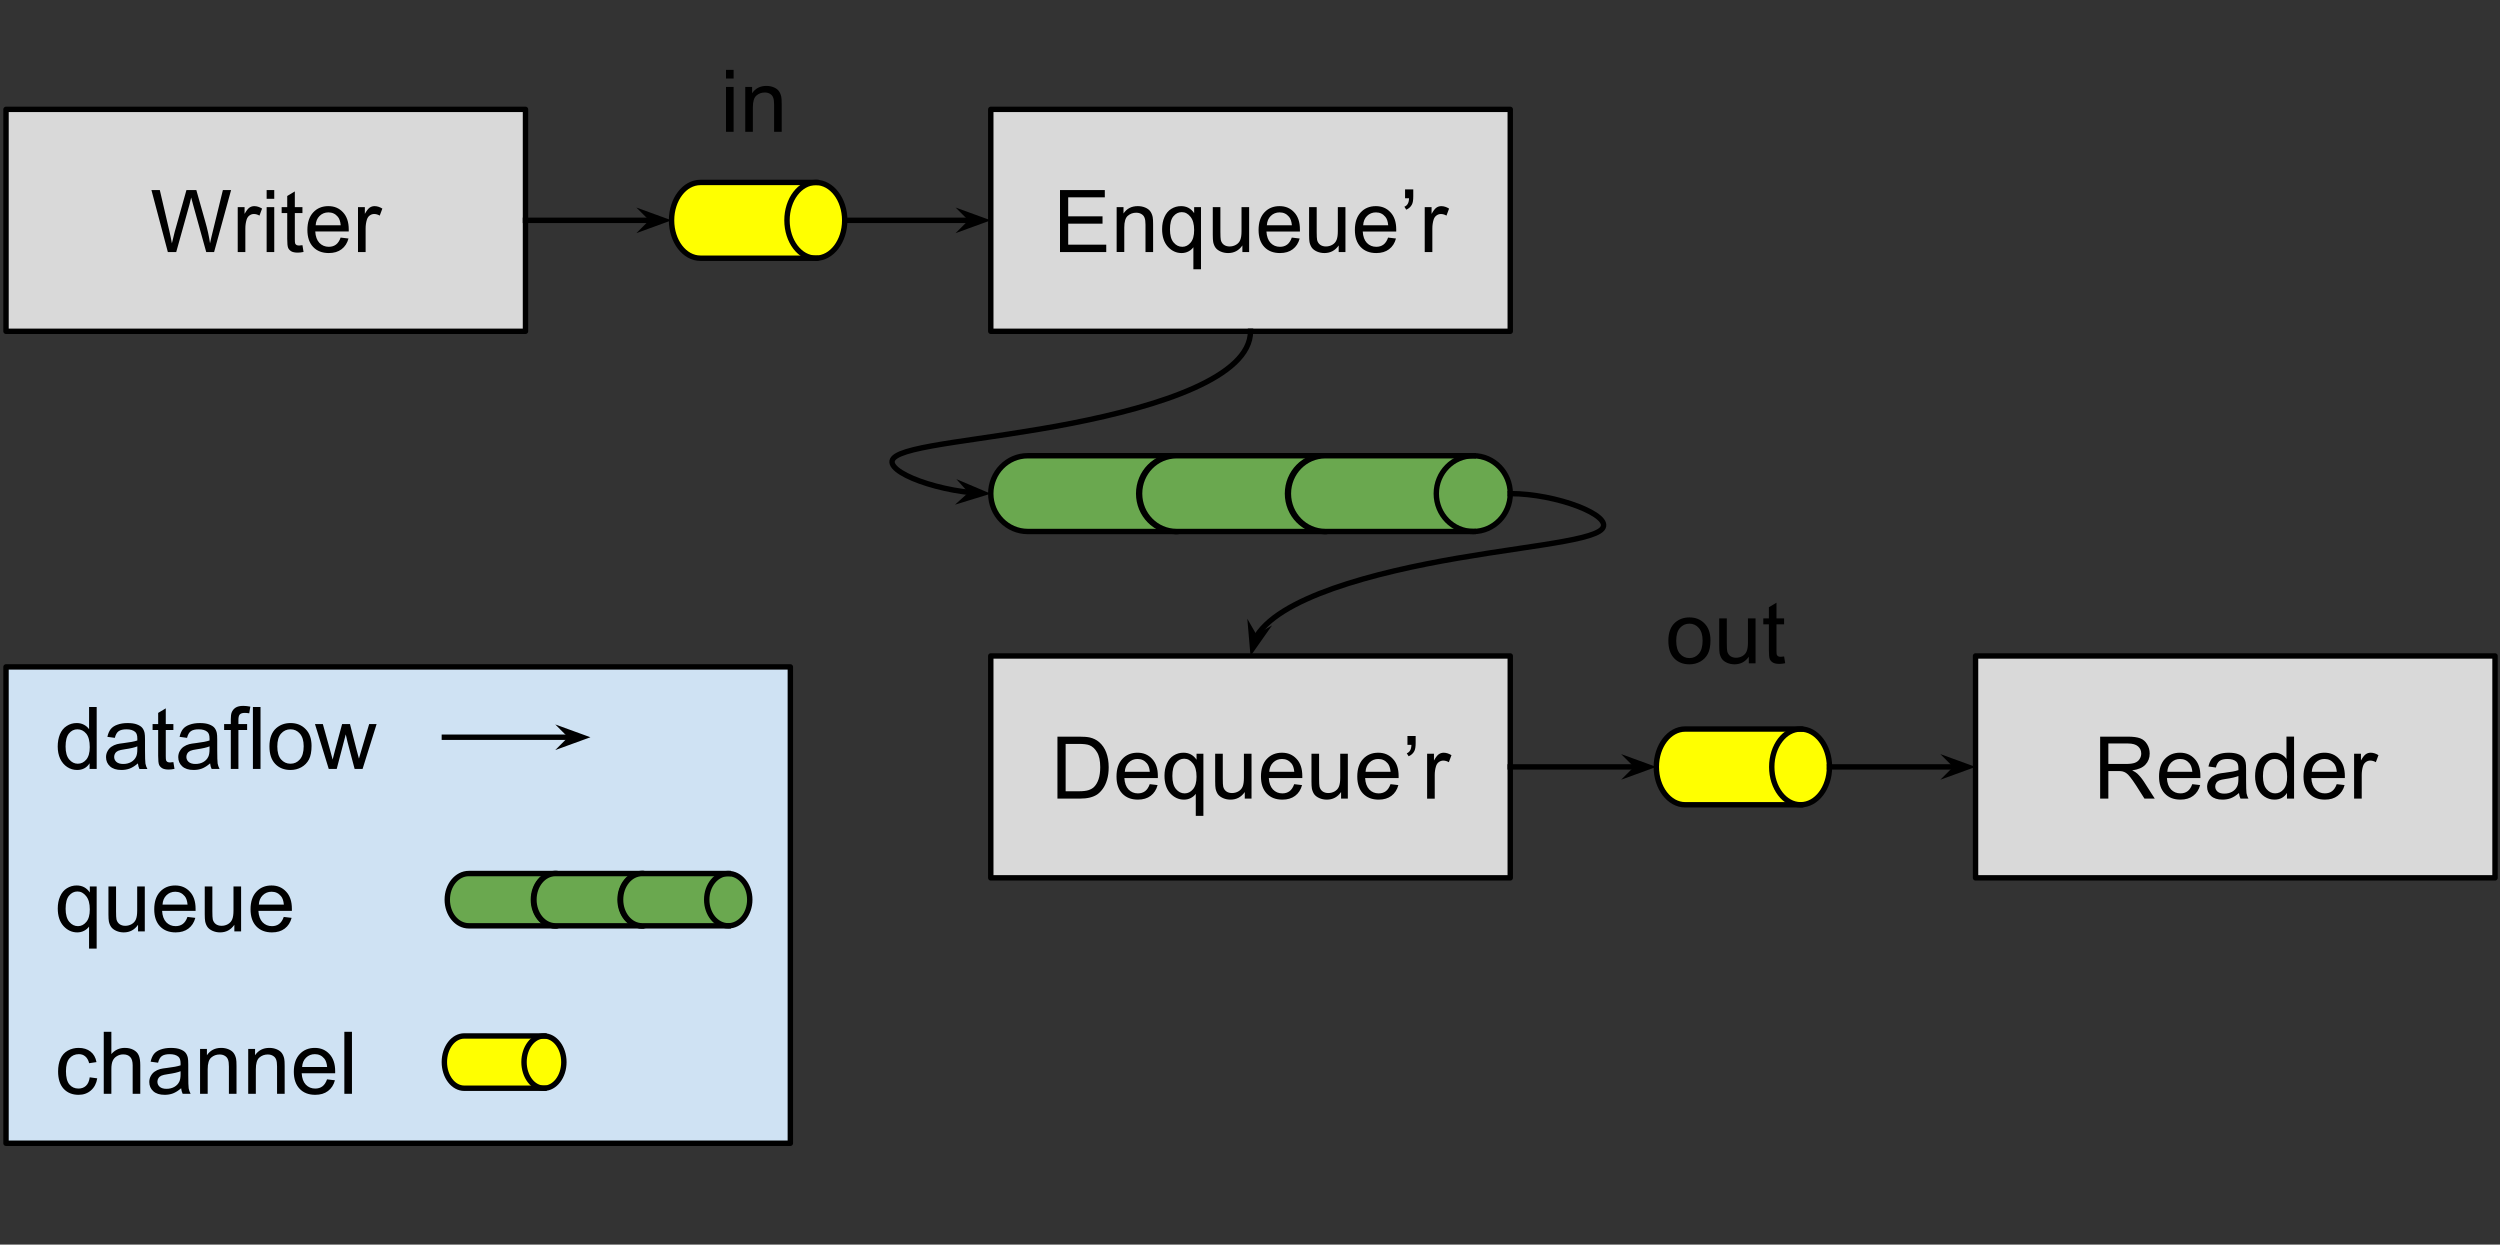 <svg version="1.1" viewBox="0.0 0.0 462.0 230.0" fill="none" stroke="none" stroke-linecap="square" stroke-miterlimit="10" xmlns:xlink="http://www.w3.org/1999/xlink" xmlns="http://www.w3.org/2000/svg"><rect x="0.0" y="0.0" width="462.0" height="230.0" fill="#333333" stroke="none"/><clipPath id="p.0"><path d="m0 0l800.0 0l0 600.0l-800.0 0l0 -600.0z" clip-rule="nonzero"/></clipPath><g clip-path="url(#p.0)"><path fill="#000000" fill-opacity="0.0" d="m0 0l800.0 0l0 600.0l-800.0 0z" fill-rule="evenodd"/><path fill="#d9d9d9" d="m1.111 20.213l96.0 0l0 41.008l-96.0 0z" fill-rule="evenodd"/><path stroke="#000000" stroke-width="1.0" stroke-linejoin="round" stroke-linecap="butt" d="m1.111 20.213l96.0 0l0 41.008l-96.0 0z" fill-rule="evenodd"/><path fill="#000000" d="m31.017 46.577l-3.031 -11.453l1.547 0l1.75 7.5q0.281 1.188 0.484 2.344q0.438 -1.828 0.516 -2.109l2.172 -7.734l1.828 0l1.641 5.797q0.625 2.156 0.891 4.047q0.219 -1.078 0.578 -2.484l1.797 -7.359l1.516 0l-3.141 11.453l-1.453 0l-2.422 -8.734q-0.297 -1.094 -0.359 -1.344q-0.172 0.797 -0.328 1.344l-2.438 8.734l-1.547 0zm12.914 0l0 -8.297l1.266 0l0 1.25q0.484 -0.875 0.891 -1.156q0.406 -0.281 0.906 -0.281q0.703 0 1.438 0.453l-0.484 1.297q-0.516 -0.297 -1.031 -0.297q-0.453 0 -0.828 0.281q-0.359 0.266 -0.516 0.766q-0.234 0.75 -0.234 1.641l0 4.344l-1.406 0zm5.344 -9.844l0 -1.609l1.406 0l0 1.609l-1.406 0zm0 9.844l0 -8.297l1.406 0l0 8.297l-1.406 0zm6.617 -1.266l0.203 1.25q-0.594 0.125 -1.062 0.125q-0.766 0 -1.188 -0.234q-0.422 -0.25 -0.594 -0.641q-0.172 -0.406 -0.172 -1.672l0 -4.766l-1.031 0l0 -1.094l1.031 0l0 -2.062l1.406 -0.844l0 2.906l1.406 0l0 1.094l-1.406 0l0 4.844q0 0.609 0.062 0.781q0.078 0.172 0.25 0.281q0.172 0.094 0.484 0.094q0.234 0 0.609 -0.062zm7.055 -1.406l1.453 0.172q-0.344 1.281 -1.281 1.984q-0.922 0.703 -2.359 0.703q-1.828 0 -2.891 -1.125q-1.062 -1.125 -1.062 -3.141q0 -2.094 1.078 -3.25q1.078 -1.156 2.797 -1.156q1.656 0 2.703 1.141q1.063 1.125 1.063 3.172q0 0.125 0 0.375l-6.188 0q0.078 1.375 0.766 2.109q0.703 0.719 1.734 0.719q0.781 0 1.328 -0.406q0.547 -0.406 0.859 -1.297zm-4.609 -2.281l4.625 0q-0.094 -1.047 -0.531 -1.562q-0.672 -0.812 -1.734 -0.812q-0.969 0 -1.641 0.656q-0.656 0.641 -0.719 1.719zm7.82 4.953l0 -8.297l1.266 0l0 1.25q0.484 -0.875 0.891 -1.156q0.406 -0.281 0.906 -0.281q0.703 0 1.438 0.453l-0.484 1.297q-0.516 -0.297 -1.031 -0.297q-0.453 0 -0.828 0.281q-0.359 0.266 -0.516 0.766q-0.234 0.75 -0.234 1.641l0 4.344l-1.406 0z" fill-rule="nonzero"/><path fill="#ffff00" d="m129.437 33.717l21.333 0c2.946 0 5.333 3.134 5.333 7.0c0 3.866 -2.388 7.0 -5.333 7.0l-21.333 0l0 0c-2.946 0 -5.333 -3.134 -5.333 -7.0c0 -3.866 2.388 -7.0 5.333 -7.0z" fill-rule="evenodd"/><path fill="#000000" fill-opacity="0.0" d="m150.77 47.717c-2.946 0 -5.333 -3.134 -5.333 -7.0c0 -3.866 2.388 -7.0 5.333 -7.0" fill-rule="evenodd"/><path fill="#000000" fill-opacity="0.0" d="m129.437 33.717l21.333 0c2.946 0 5.333 3.134 5.333 7.0c0 3.866 -2.388 7.0 -5.333 7.0l-21.333 0l0 0c-2.946 0 -5.333 -3.134 -5.333 -7.0c0 -3.866 2.388 -7.0 5.333 -7.0z" fill-rule="evenodd"/><path stroke="#000000" stroke-width="1.0" stroke-linejoin="round" stroke-linecap="butt" d="m150.77 47.717c-2.946 0 -5.333 -3.134 -5.333 -7.0c0 -3.866 2.388 -7.0 5.333 -7.0" fill-rule="evenodd"/><path stroke="#000000" stroke-width="1.0" stroke-linejoin="round" stroke-linecap="butt" d="m129.437 33.717l21.333 0c2.946 0 5.333 3.134 5.333 7.0c0 3.866 -2.388 7.0 -5.333 7.0l-21.333 0l0 0c-2.946 0 -5.333 -3.134 -5.333 -7.0c0 -3.866 2.388 -7.0 5.333 -7.0z" fill-rule="evenodd"/><path fill="#6aa84f" d="m189.929 84.22l27.333 0c3.774 0 6.833 3.134 6.833 7.0c0 3.866 -3.059 7.0 -6.833 7.0l-27.333 0l0 0c-3.774 0 -6.833 -3.134 -6.833 -7.0c0 -3.866 3.059 -7.0 6.833 -7.0z" fill-rule="evenodd"/><path fill="#000000" fill-opacity="0.0" d="m217.262 98.22c-3.774 0 -6.833 -3.134 -6.833 -7.0c0 -3.866 3.059 -7.0 6.833 -7.0" fill-rule="evenodd"/><path fill="#000000" fill-opacity="0.0" d="m189.929 84.22l27.333 0c3.774 0 6.833 3.134 6.833 7.0c0 3.866 -3.059 7.0 -6.833 7.0l-27.333 0l0 0c-3.774 0 -6.833 -3.134 -6.833 -7.0c0 -3.866 3.059 -7.0 6.833 -7.0z" fill-rule="evenodd"/><path stroke="#000000" stroke-width="1.0" stroke-linejoin="round" stroke-linecap="butt" d="m217.262 98.22c-3.774 0 -6.833 -3.134 -6.833 -7.0c0 -3.866 3.059 -7.0 6.833 -7.0" fill-rule="evenodd"/><path stroke="#000000" stroke-width="1.0" stroke-linejoin="round" stroke-linecap="butt" d="m189.929 84.22l27.333 0c3.774 0 6.833 3.134 6.833 7.0c0 3.866 -3.059 7.0 -6.833 7.0l-27.333 0l0 0c-3.774 0 -6.833 -3.134 -6.833 -7.0c0 -3.866 3.059 -7.0 6.833 -7.0z" fill-rule="evenodd"/><path fill="#6aa84f" d="m217.429 84.22l27.333 0c3.774 0 6.833 3.134 6.833 7.0c0 3.866 -3.059 7.0 -6.833 7.0l-27.333 0l0 0c-3.774 0 -6.833 -3.134 -6.833 -7.0c0 -3.866 3.059 -7.0 6.833 -7.0z" fill-rule="evenodd"/><path fill="#000000" fill-opacity="0.0" d="m244.762 98.22c-3.774 0 -6.833 -3.134 -6.833 -7.0c0 -3.866 3.059 -7.0 6.833 -7.0" fill-rule="evenodd"/><path fill="#000000" fill-opacity="0.0" d="m217.429 84.22l27.333 0c3.774 0 6.833 3.134 6.833 7.0c0 3.866 -3.059 7.0 -6.833 7.0l-27.333 0l0 0c-3.774 0 -6.833 -3.134 -6.833 -7.0c0 -3.866 3.059 -7.0 6.833 -7.0z" fill-rule="evenodd"/><path stroke="#000000" stroke-width="1.0" stroke-linejoin="round" stroke-linecap="butt" d="m244.762 98.22c-3.774 0 -6.833 -3.134 -6.833 -7.0c0 -3.866 3.059 -7.0 6.833 -7.0" fill-rule="evenodd"/><path stroke="#000000" stroke-width="1.0" stroke-linejoin="round" stroke-linecap="butt" d="m217.429 84.22l27.333 0c3.774 0 6.833 3.134 6.833 7.0c0 3.866 -3.059 7.0 -6.833 7.0l-27.333 0l0 0c-3.774 0 -6.833 -3.134 -6.833 -7.0c0 -3.866 3.059 -7.0 6.833 -7.0z" fill-rule="evenodd"/><path fill="#6aa84f" d="m244.929 84.22l27.333 0c3.774 0 6.833 3.134 6.833 7.0c0 3.866 -3.059 7.0 -6.833 7.0l-27.333 0l0 0c-3.774 0 -6.833 -3.134 -6.833 -7.0c0 -3.866 3.059 -7.0 6.833 -7.0z" fill-rule="evenodd"/><path fill="#000000" fill-opacity="0.0" d="m272.262 98.22c-3.774 0 -6.833 -3.134 -6.833 -7.0c0 -3.866 3.059 -7.0 6.833 -7.0" fill-rule="evenodd"/><path fill="#000000" fill-opacity="0.0" d="m244.929 84.22l27.333 0c3.774 0 6.833 3.134 6.833 7.0c0 3.866 -3.059 7.0 -6.833 7.0l-27.333 0l0 0c-3.774 0 -6.833 -3.134 -6.833 -7.0c0 -3.866 3.059 -7.0 6.833 -7.0z" fill-rule="evenodd"/><path stroke="#000000" stroke-width="1.0" stroke-linejoin="round" stroke-linecap="butt" d="m272.262 98.22c-3.774 0 -6.833 -3.134 -6.833 -7.0c0 -3.866 3.059 -7.0 6.833 -7.0" fill-rule="evenodd"/><path stroke="#000000" stroke-width="1.0" stroke-linejoin="round" stroke-linecap="butt" d="m244.929 84.22l27.333 0c3.774 0 6.833 3.134 6.833 7.0c0 3.866 -3.059 7.0 -6.833 7.0l-27.333 0l0 0c-3.774 0 -6.833 -3.134 -6.833 -7.0c0 -3.866 3.059 -7.0 6.833 -7.0z" fill-rule="evenodd"/><path fill="#d9d9d9" d="m183.095 20.213l96.0 0l0 41.008l-96.0 0z" fill-rule="evenodd"/><path stroke="#000000" stroke-width="1.0" stroke-linejoin="round" stroke-linecap="butt" d="m183.095 20.213l96.0 0l0 41.008l-96.0 0z" fill-rule="evenodd"/><path fill="#000000" d="m195.888 46.577l0 -11.453l8.281 0l0 1.344l-6.766 0l0 3.516l6.344 0l0 1.344l-6.344 0l0 3.891l7.031 0l0 1.359l-8.547 0zm10.469 0l0 -8.297l1.266 0l0 1.172q0.906 -1.359 2.641 -1.359q0.75 0 1.375 0.266q0.625 0.266 0.938 0.703q0.312 0.438 0.438 1.047q0.078 0.391 0.078 1.359l0 5.109l-1.406 0l0 -5.047q0 -0.859 -0.172 -1.281q-0.156 -0.438 -0.578 -0.688q-0.406 -0.25 -0.969 -0.25q-0.906 0 -1.562 0.578q-0.641 0.562 -0.641 2.156l0 4.531l-1.406 0zm14.18 3.188l0 -4.078q-0.328 0.469 -0.922 0.781q-0.578 0.297 -1.25 0.297q-1.469 0 -2.547 -1.172q-1.062 -1.188 -1.062 -3.25q0 -1.25 0.438 -2.234q0.438 -1.0 1.25 -1.5q0.828 -0.516 1.812 -0.516q1.547 0 2.422 1.297l0 -1.109l1.266 0l0 11.484l-1.406 0zm-4.328 -7.359q0 1.594 0.672 2.406q0.672 0.797 1.609 0.797q0.891 0 1.531 -0.766q0.656 -0.766 0.656 -2.312q0 -1.656 -0.688 -2.484q-0.672 -0.844 -1.594 -0.844q-0.922 0 -1.562 0.781q-0.625 0.766 -0.625 2.422zm13.383 4.172l0 -1.219q-0.969 1.406 -2.641 1.406q-0.734 0 -1.375 -0.281q-0.625 -0.281 -0.938 -0.703q-0.312 -0.438 -0.438 -1.047q-0.078 -0.422 -0.078 -1.312l0 -5.141l1.406 0l0 4.594q0 1.109 0.078 1.484q0.141 0.562 0.562 0.875q0.438 0.312 1.062 0.312q0.641 0 1.188 -0.312q0.562 -0.328 0.781 -0.891q0.234 -0.562 0.234 -1.625l0 -4.438l1.406 0l0 8.297l-1.25 0zm9.133 -2.672l1.453 0.172q-0.344 1.281 -1.281 1.984q-0.922 0.703 -2.359 0.703q-1.828 0 -2.891 -1.125q-1.062 -1.125 -1.062 -3.141q0 -2.094 1.078 -3.25q1.078 -1.156 2.797 -1.156q1.656 0 2.703 1.141q1.062 1.125 1.062 3.172q0 0.125 0 0.375l-6.188 0q0.078 1.375 0.766 2.109q0.703 0.719 1.734 0.719q0.781 0 1.328 -0.406q0.547 -0.406 0.859 -1.297zm-4.609 -2.281l4.625 0q-0.094 -1.047 -0.531 -1.562q-0.672 -0.812 -1.734 -0.812q-0.969 0 -1.641 0.656q-0.656 0.641 -0.719 1.719zm13.273 4.953l0 -1.219q-0.969 1.406 -2.641 1.406q-0.734 0 -1.375 -0.281q-0.625 -0.281 -0.938 -0.703q-0.312 -0.438 -0.438 -1.047q-0.078 -0.422 -0.078 -1.312l0 -5.141l1.406 0l0 4.594q0 1.109 0.078 1.484q0.141 0.562 0.562 0.875q0.438 0.312 1.062 0.312q0.641 0 1.188 -0.312q0.562 -0.328 0.781 -0.891q0.234 -0.562 0.234 -1.625l0 -4.438l1.406 0l0 8.297l-1.25 0zm9.133 -2.672l1.453 0.172q-0.344 1.281 -1.281 1.984q-0.922 0.703 -2.359 0.703q-1.828 0 -2.891 -1.125q-1.062 -1.125 -1.062 -3.141q0 -2.094 1.078 -3.25q1.078 -1.156 2.797 -1.156q1.656 0 2.703 1.141q1.062 1.125 1.062 3.172q0 0.125 0 0.375l-6.188 0q0.078 1.375 0.766 2.109q0.703 0.719 1.734 0.719q0.781 0 1.328 -0.406q0.547 -0.406 0.859 -1.297zm-4.609 -2.281l4.625 0q-0.094 -1.047 -0.531 -1.562q-0.672 -0.812 -1.734 -0.812q-0.969 0 -1.641 0.656q-0.656 0.641 -0.719 1.719zm7.742 -4.984l0 -1.641l1.516 0l0 1.297q0 1.047 -0.25 1.5q-0.328 0.641 -1.047 0.953l-0.344 -0.547q0.422 -0.172 0.625 -0.547q0.219 -0.375 0.234 -1.016l-0.734 0zm3.633 9.938l0 -8.297l1.266 0l0 1.25q0.484 -0.875 0.891 -1.156q0.406 -0.281 0.906 -0.281q0.703 0 1.438 0.453l-0.484 1.297q-0.516 -0.297 -1.031 -0.297q-0.453 0 -0.828 0.281q-0.359 0.266 -0.516 0.766q-0.234 0.75 -0.234 1.641l0 4.344l-1.406 0z" fill-rule="nonzero"/><path fill="#d9d9d9" d="m183.095 121.22l96.0 0l0 41.008l-96.0 0z" fill-rule="evenodd"/><path stroke="#000000" stroke-width="1.0" stroke-linejoin="round" stroke-linecap="butt" d="m183.095 121.22l96.0 0l0 41.008l-96.0 0z" fill-rule="evenodd"/><path fill="#000000" d="m195.416 147.584l0 -11.453l3.953 0q1.328 0 2.031 0.156q0.984 0.234 1.688 0.828q0.906 0.766 1.344 1.953q0.453 1.188 0.453 2.719q0 1.312 -0.312 2.328q-0.297 1.0 -0.781 1.656q-0.469 0.656 -1.031 1.047q-0.562 0.375 -1.375 0.578q-0.797 0.188 -1.828 0.188l-4.141 0zm1.516 -1.359l2.453 0q1.125 0 1.766 -0.203q0.656 -0.219 1.031 -0.594q0.547 -0.547 0.844 -1.453q0.297 -0.906 0.297 -2.203q0 -1.797 -0.594 -2.766q-0.578 -0.969 -1.422 -1.297q-0.609 -0.234 -1.969 -0.234l-2.406 0l0 8.75zm15.539 -1.312l1.453 0.172q-0.344 1.281 -1.281 1.984q-0.922 0.703 -2.359 0.703q-1.828 0 -2.891 -1.125q-1.062 -1.125 -1.062 -3.141q0 -2.094 1.078 -3.25q1.078 -1.156 2.797 -1.156q1.656 0 2.703 1.141q1.062 1.125 1.062 3.172q0 0.125 0 0.375l-6.188 0q0.078 1.375 0.766 2.109q0.703 0.719 1.734 0.719q0.781 0 1.328 -0.406q0.547 -0.406 0.859 -1.297zm-4.609 -2.281l4.625 0q-0.094 -1.047 -0.531 -1.562q-0.672 -0.812 -1.734 -0.812q-0.969 0 -1.641 0.656q-0.656 0.641 -0.719 1.719zm13.117 8.141l0 -4.078q-0.328 0.469 -0.922 0.781q-0.578 0.297 -1.25 0.297q-1.469 0 -2.547 -1.172q-1.062 -1.188 -1.062 -3.25q0 -1.25 0.438 -2.234q0.438 -1.0 1.25 -1.5q0.828 -0.516 1.812 -0.516q1.547 0 2.422 1.297l0 -1.109l1.266 0l0 11.484l-1.406 0zm-4.328 -7.359q0 1.594 0.672 2.406q0.672 0.797 1.609 0.797q0.891 0 1.531 -0.766q0.656 -0.766 0.656 -2.312q0 -1.656 -0.688 -2.484q-0.672 -0.844 -1.594 -0.844q-0.922 0 -1.562 0.781q-0.625 0.766 -0.625 2.422zm13.383 4.172l0 -1.219q-0.969 1.406 -2.641 1.406q-0.734 0 -1.375 -0.281q-0.625 -0.281 -0.938 -0.703q-0.312 -0.438 -0.438 -1.047q-0.078 -0.422 -0.078 -1.312l0 -5.141l1.406 0l0 4.594q0 1.109 0.078 1.484q0.141 0.562 0.562 0.875q0.438 0.312 1.062 0.312q0.641 0 1.188 -0.312q0.562 -0.328 0.781 -0.891q0.234 -0.562 0.234 -1.625l0 -4.438l1.406 0l0 8.297l-1.25 0zm9.133 -2.672l1.453 0.172q-0.344 1.281 -1.281 1.984q-0.922 0.703 -2.359 0.703q-1.828 0 -2.891 -1.125q-1.062 -1.125 -1.062 -3.141q0 -2.094 1.078 -3.25q1.078 -1.156 2.797 -1.156q1.656 0 2.703 1.141q1.062 1.125 1.062 3.172q0 0.125 0 0.375l-6.188 0q0.078 1.375 0.766 2.109q0.703 0.719 1.734 0.719q0.781 0 1.328 -0.406q0.547 -0.406 0.859 -1.297zm-4.609 -2.281l4.625 0q-0.094 -1.047 -0.531 -1.562q-0.672 -0.812 -1.734 -0.812q-0.969 0 -1.641 0.656q-0.656 0.641 -0.719 1.719zm13.273 4.953l0 -1.219q-0.969 1.406 -2.641 1.406q-0.734 0 -1.375 -0.281q-0.625 -0.281 -0.938 -0.703q-0.312 -0.438 -0.438 -1.047q-0.078 -0.422 -0.078 -1.312l0 -5.141l1.406 0l0 4.594q0 1.109 0.078 1.484q0.141 0.562 0.562 0.875q0.438 0.312 1.062 0.312q0.641 0 1.188 -0.312q0.562 -0.328 0.781 -0.891q0.234 -0.562 0.234 -1.625l0 -4.438l1.406 0l0 8.297l-1.25 0zm9.133 -2.672l1.453 0.172q-0.344 1.281 -1.281 1.984q-0.922 0.703 -2.359 0.703q-1.828 0 -2.891 -1.125q-1.062 -1.125 -1.062 -3.141q0 -2.094 1.078 -3.25q1.078 -1.156 2.797 -1.156q1.656 0 2.703 1.141q1.062 1.125 1.062 3.172q0 0.125 0 0.375l-6.188 0q0.078 1.375 0.766 2.109q0.703 0.719 1.734 0.719q0.781 0 1.328 -0.406q0.547 -0.406 0.859 -1.297zm-4.609 -2.281l4.625 0q-0.094 -1.047 -0.531 -1.562q-0.672 -0.812 -1.734 -0.812q-0.969 0 -1.641 0.656q-0.656 0.641 -0.719 1.719zm7.742 -4.984l0 -1.641l1.516 0l0 1.297q0 1.047 -0.25 1.5q-0.328 0.641 -1.047 0.953l-0.344 -0.547q0.422 -0.172 0.625 -0.547q0.219 -0.375 0.234 -1.016l-0.734 0zm3.633 9.938l0 -8.297l1.266 0l0 1.25q0.484 -0.875 0.891 -1.156q0.406 -0.281 0.906 -0.281q0.703 0 1.438 0.453l-0.484 1.297q-0.516 -0.297 -1.031 -0.297q-0.453 0 -0.828 0.281q-0.359 0.266 -0.516 0.766q-0.234 0.75 -0.234 1.641l0 4.344l-1.406 0z" fill-rule="nonzero"/><path fill="#ffff00" d="m311.421 134.724l21.333 0c2.946 0 5.333 3.134 5.333 7.0c0 3.866 -2.388 7.0 -5.333 7.0l-21.333 0l0 0c-2.946 0 -5.333 -3.134 -5.333 -7.0c0 -3.866 2.388 -7.0 5.333 -7.0z" fill-rule="evenodd"/><path fill="#000000" fill-opacity="0.0" d="m332.754 148.724c-2.946 0 -5.333 -3.134 -5.333 -7.0c0 -3.866 2.388 -7.0 5.333 -7.0" fill-rule="evenodd"/><path fill="#000000" fill-opacity="0.0" d="m311.421 134.724l21.333 0c2.946 0 5.333 3.134 5.333 7.0c0 3.866 -2.388 7.0 -5.333 7.0l-21.333 0l0 0c-2.946 0 -5.333 -3.134 -5.333 -7.0c0 -3.866 2.388 -7.0 5.333 -7.0z" fill-rule="evenodd"/><path stroke="#000000" stroke-width="1.0" stroke-linejoin="round" stroke-linecap="butt" d="m332.754 148.724c-2.946 0 -5.333 -3.134 -5.333 -7.0c0 -3.866 2.388 -7.0 5.333 -7.0" fill-rule="evenodd"/><path stroke="#000000" stroke-width="1.0" stroke-linejoin="round" stroke-linecap="butt" d="m311.421 134.724l21.333 0c2.946 0 5.333 3.134 5.333 7.0c0 3.866 -2.388 7.0 -5.333 7.0l-21.333 0l0 0c-2.946 0 -5.333 -3.134 -5.333 -7.0c0 -3.866 2.388 -7.0 5.333 -7.0z" fill-rule="evenodd"/><path fill="#d9d9d9" d="m365.08 121.22l96.0 0l0 41.008l-96.0 0z" fill-rule="evenodd"/><path stroke="#000000" stroke-width="1.0" stroke-linejoin="round" stroke-linecap="butt" d="m365.08 121.22l96.0 0l0 41.008l-96.0 0z" fill-rule="evenodd"/><path fill="#000000" d="m388.107 147.584l0 -11.453l5.078 0q1.531 0 2.328 0.312q0.797 0.297 1.266 1.078q0.484 0.781 0.484 1.734q0 1.219 -0.797 2.062q-0.781 0.828 -2.438 1.047q0.609 0.297 0.922 0.578q0.656 0.609 1.25 1.516l2.0 3.125l-1.906 0l-1.516 -2.391q-0.672 -1.031 -1.109 -1.578q-0.422 -0.547 -0.766 -0.766q-0.328 -0.219 -0.688 -0.297q-0.25 -0.062 -0.844 -0.062l-1.75 0l0 5.094l-1.516 0zm1.516 -6.406l3.25 0q1.047 0 1.625 -0.203q0.594 -0.219 0.891 -0.688q0.312 -0.484 0.312 -1.031q0 -0.812 -0.594 -1.328q-0.594 -0.531 -1.859 -0.531l-3.625 0l0 3.781zm15.508 3.734l1.453 0.172q-0.344 1.281 -1.281 1.984q-0.922 0.703 -2.359 0.703q-1.828 0 -2.891 -1.125q-1.062 -1.125 -1.062 -3.141q0 -2.094 1.078 -3.25q1.078 -1.156 2.797 -1.156q1.656 0 2.703 1.141q1.062 1.125 1.062 3.172q0 0.125 0 0.375l-6.188 0q0.078 1.375 0.766 2.109q0.703 0.719 1.734 0.719q0.781 0 1.328 -0.406q0.547 -0.406 0.859 -1.297zm-4.609 -2.281l4.625 0q-0.094 -1.047 -0.531 -1.562q-0.672 -0.812 -1.734 -0.812q-0.969 0 -1.641 0.656q-0.656 0.641 -0.719 1.719zm13.242 3.922q-0.781 0.672 -1.5 0.953q-0.719 0.266 -1.547 0.266q-1.375 0 -2.109 -0.672q-0.734 -0.672 -0.734 -1.703q0 -0.609 0.281 -1.109q0.281 -0.516 0.719 -0.812q0.453 -0.312 1.016 -0.469q0.422 -0.109 1.25 -0.203q1.703 -0.203 2.516 -0.484q0 -0.297 0 -0.375q0 -0.859 -0.391 -1.203q-0.547 -0.484 -1.609 -0.484q-0.984 0 -1.469 0.359q-0.469 0.344 -0.688 1.219l-1.375 -0.188q0.188 -0.875 0.609 -1.422q0.438 -0.547 1.25 -0.828q0.812 -0.297 1.875 -0.297q1.062 0 1.719 0.25q0.672 0.25 0.984 0.625q0.312 0.375 0.438 0.953q0.078 0.359 0.078 1.297l0 1.875q0 1.969 0.078 2.484q0.094 0.516 0.359 1.0l-1.469 0q-0.219 -0.438 -0.281 -1.031zm-0.109 -3.141q-0.766 0.312 -2.297 0.531q-0.875 0.125 -1.234 0.281q-0.359 0.156 -0.562 0.469q-0.188 0.297 -0.188 0.656q0 0.562 0.422 0.938q0.438 0.375 1.25 0.375q0.812 0 1.438 -0.344q0.641 -0.359 0.938 -0.984q0.234 -0.469 0.234 -1.406l0 -0.516zm8.977 4.172l0 -1.047q-0.781 1.234 -2.312 1.234q-1.0 0 -1.828 -0.547q-0.828 -0.547 -1.297 -1.531q-0.453 -0.984 -0.453 -2.25q0 -1.25 0.406 -2.25q0.422 -1.016 1.25 -1.547q0.828 -0.547 1.859 -0.547q0.75 0 1.328 0.312q0.594 0.312 0.953 0.828l0 -4.109l1.406 0l0 11.453l-1.312 0zm-4.438 -4.141q0 1.594 0.672 2.391q0.672 0.781 1.578 0.781q0.922 0 1.562 -0.75q0.656 -0.766 0.656 -2.312q0 -1.703 -0.656 -2.5q-0.656 -0.797 -1.625 -0.797q-0.938 0 -1.562 0.766q-0.625 0.766 -0.625 2.422zm13.633 1.469l1.453 0.172q-0.344 1.281 -1.281 1.984q-0.922 0.703 -2.359 0.703q-1.828 0 -2.891 -1.125q-1.062 -1.125 -1.062 -3.141q0 -2.094 1.078 -3.25q1.078 -1.156 2.797 -1.156q1.656 0 2.703 1.141q1.062 1.125 1.062 3.172q0 0.125 0 0.375l-6.188 0q0.078 1.375 0.766 2.109q0.703 0.719 1.734 0.719q0.781 0 1.328 -0.406q0.547 -0.406 0.859 -1.297zm-4.609 -2.281l4.625 0q-0.094 -1.047 -0.531 -1.562q-0.672 -0.812 -1.734 -0.812q-0.969 0 -1.641 0.656q-0.656 0.641 -0.719 1.719zm7.82 4.953l0 -8.297l1.266 0l0 1.25q0.484 -0.875 0.891 -1.156q0.406 -0.281 0.906 -0.281q0.703 0 1.438 0.453l-0.484 1.297q-0.516 -0.297 -1.031 -0.297q-0.453 0 -0.828 0.281q-0.359 0.266 -0.516 0.766q-0.234 0.75 -0.234 1.641l0 4.344l-1.406 0z" fill-rule="nonzero"/><path fill="#000000" fill-opacity="0.0" d="m231.095 61.22c0 8.5 -17.002 13.866 -33.004 17c-16.002 3.134 -31.004 4.038 -33.004 6.508c-1.999 2.47 9.004 6.508 18.008 6.508" fill-rule="evenodd"/><path stroke="#000000" stroke-width="1.0" stroke-linejoin="round" stroke-linecap="butt" d="m231.095 61.22c0 8.5 -17.002 13.866 -33.004 17c-16.002 3.134 -31.004 4.038 -33.004 6.508c-1 1.235 1.251 2.862 4.878 4.18c1.813 0.659 3.97 1.241 6.237 1.658c1.133 0.209 2.294 0.376 3.453 0.491l0.018 0.002" fill-rule="evenodd"/><path fill="#000000" stroke="#000000" stroke-width="1.0" stroke-linecap="butt" d="m179.673 91.06l-1.181 1.065l3.144 -0.964l-3.028 -1.282z" fill-rule="evenodd"/><path fill="#000000" fill-opacity="0.0" d="m279.095 91.22c8.496 0 19.059 4.034 16.992 6.5c-2.067 2.466 -16.765 3.365 -32.496 6.5c-15.731 3.135 -32.496 8.508 -32.496 17.016" fill-rule="evenodd"/><path stroke="#000000" stroke-width="1.0" stroke-linejoin="round" stroke-linecap="butt" d="m279.095 91.22c8.496 0 19.059 4.034 16.992 6.5c-2.067 2.466 -16.765 3.365 -32.496 6.5c-7.866 1.568 -15.99 3.695 -22.147 6.493c-3.079 1.399 -5.666 2.966 -7.483 4.715c-0.454 0.437 -0.861 0.886 -1.214 1.346c-0.177 0.23 -0.341 0.463 -0.491 0.699c-0.075 0.118 -0.147 0.237 -0.215 0.356l-0.054 0.097" fill-rule="evenodd"/><path fill="#000000" stroke="#000000" stroke-width="1.0" stroke-linecap="butt" d="m231.987 117.927l-0.793 -1.378l0.282 3.276l1.89 -2.691z" fill-rule="evenodd"/><path fill="#000000" fill-opacity="0.0" d="m279.095 141.724l26.992 0" fill-rule="evenodd"/><path stroke="#000000" stroke-width="1.0" stroke-linejoin="round" stroke-linecap="butt" d="m279.095 141.724l23.565 0" fill-rule="evenodd"/><path fill="#000000" stroke="#000000" stroke-width="1.0" stroke-linecap="butt" d="m302.66 141.724l-1.125 1.125l3.09 -1.125l-3.09 -1.125z" fill-rule="evenodd"/><path fill="#000000" fill-opacity="0.0" d="m338.087 141.724l26.992 0" fill-rule="evenodd"/><path stroke="#000000" stroke-width="1.0" stroke-linejoin="round" stroke-linecap="butt" d="m338.087 141.724l23.565 0" fill-rule="evenodd"/><path fill="#000000" stroke="#000000" stroke-width="1.0" stroke-linecap="butt" d="m361.653 141.724l-1.125 1.125l3.09 -1.125l-3.09 -1.125z" fill-rule="evenodd"/><path fill="#000000" fill-opacity="0.0" d="m156.103 40.717l26.992 0" fill-rule="evenodd"/><path stroke="#000000" stroke-width="1.0" stroke-linejoin="round" stroke-linecap="butt" d="m156.103 40.717l23.565 0" fill-rule="evenodd"/><path fill="#000000" stroke="#000000" stroke-width="1.0" stroke-linecap="butt" d="m179.668 40.717l-1.125 1.125l3.09 -1.125l-3.09 -1.125z" fill-rule="evenodd"/><path fill="#000000" fill-opacity="0.0" d="m97.111 40.717l26.992 0" fill-rule="evenodd"/><path stroke="#000000" stroke-width="1.0" stroke-linejoin="round" stroke-linecap="butt" d="m97.111 40.717l23.565 0" fill-rule="evenodd"/><path fill="#000000" stroke="#000000" stroke-width="1.0" stroke-linecap="butt" d="m120.676 40.717l-1.125 1.125l3.09 -1.125l-3.09 -1.125z" fill-rule="evenodd"/><path fill="#cfe2f3" d="m1.111 123.244l144.945 0l0 88.031l-144.945 0z" fill-rule="evenodd"/><path stroke="#000000" stroke-width="1.0" stroke-linejoin="round" stroke-linecap="butt" d="m1.111 123.244l144.945 0l0 88.031l-144.945 0z" fill-rule="evenodd"/><path fill="#000000" fill-opacity="0.0" d="m82.119 136.244l26.992 0" fill-rule="evenodd"/><path stroke="#000000" stroke-width="1.0" stroke-linejoin="round" stroke-linecap="butt" d="m82.119 136.244l23.565 0" fill-rule="evenodd"/><path fill="#000000" stroke="#000000" stroke-width="1.0" stroke-linecap="butt" d="m105.684 136.244l-1.125 1.125l3.09 -1.125l-3.09 -1.125z" fill-rule="evenodd"/><path fill="#000000" fill-opacity="0.0" d="m1.119 121.236l81.008 0l0 30.016l-81.008 0z" fill-rule="evenodd"/><path fill="#000000" d="m16.556 142.104l0 -1.047q-0.781 1.234 -2.312 1.234q-1.0 0 -1.828 -0.547q-0.828 -0.547 -1.297 -1.531q-0.453 -0.984 -0.453 -2.25q0 -1.25 0.406 -2.25q0.422 -1.016 1.25 -1.547q0.828 -0.547 1.859 -0.547q0.75 0 1.328 0.312q0.594 0.312 0.953 0.828l0 -4.109l1.406 0l0 11.453l-1.312 0zm-4.437 -4.141q0 1.594 0.672 2.391q0.672 0.781 1.578 0.781q0.922 0 1.562 -0.75q0.656 -0.766 0.656 -2.312q0 -1.703 -0.656 -2.5q-0.656 -0.797 -1.625 -0.797q-0.938 0 -1.562 0.766q-0.625 0.766 -0.625 2.422zm13.367 3.109q-0.781 0.672 -1.5 0.953q-0.719 0.266 -1.547 0.266q-1.375 0 -2.109 -0.672q-0.734 -0.672 -0.734 -1.703q0 -0.609 0.281 -1.109q0.281 -0.516 0.719 -0.812q0.453 -0.312 1.016 -0.469q0.422 -0.109 1.25 -0.203q1.703 -0.203 2.516 -0.484q0 -0.297 0 -0.375q0 -0.859 -0.391 -1.203q-0.547 -0.484 -1.609 -0.484q-0.984 0 -1.469 0.359q-0.469 0.344 -0.688 1.219l-1.375 -0.188q0.188 -0.875 0.609 -1.422q0.438 -0.547 1.25 -0.828q0.812 -0.297 1.875 -0.297q1.062 0 1.719 0.25q0.672 0.25 0.984 0.625q0.312 0.375 0.438 0.953q0.078 0.359 0.078 1.297l0 1.875q0 1.969 0.078 2.484q0.094 0.516 0.359 1.0l-1.469 0q-0.219 -0.438 -0.281 -1.031zm-0.109 -3.141q-0.766 0.312 -2.297 0.531q-0.875 0.125 -1.234 0.281q-0.359 0.156 -0.562 0.469q-0.188 0.297 -0.188 0.656q0 0.562 0.422 0.938q0.438 0.375 1.25 0.375q0.812 0 1.438 -0.344q0.641 -0.359 0.938 -0.984q0.234 -0.469 0.234 -1.406l0 -0.516zm6.664 2.906l0.203 1.25q-0.594 0.125 -1.062 0.125q-0.766 0 -1.188 -0.234q-0.422 -0.25 -0.594 -0.641q-0.172 -0.406 -0.172 -1.672l0 -4.766l-1.031 0l0 -1.094l1.031 0l0 -2.062l1.406 -0.844l0 2.906l1.406 0l0 1.094l-1.406 0l0 4.844q0 0.609 0.062 0.781q0.078 0.172 0.25 0.281q0.172 0.094 0.484 0.094q0.234 0 0.609 -0.062zm6.789 0.234q-0.781 0.672 -1.5 0.953q-0.719 0.266 -1.547 0.266q-1.375 0 -2.109 -0.672q-0.734 -0.672 -0.734 -1.703q0 -0.609 0.281 -1.109q0.281 -0.516 0.719 -0.812q0.453 -0.312 1.016 -0.469q0.422 -0.109 1.25 -0.203q1.703 -0.203 2.516 -0.484q0 -0.297 0 -0.375q0 -0.859 -0.391 -1.203q-0.547 -0.484 -1.609 -0.484q-0.984 0 -1.469 0.359q-0.469 0.344 -0.688 1.219l-1.375 -0.188q0.188 -0.875 0.609 -1.422q0.438 -0.547 1.25 -0.828q0.812 -0.297 1.875 -0.297q1.062 0 1.719 0.25q0.672 0.25 0.984 0.625q0.312 0.375 0.438 0.953q0.078 0.359 0.078 1.297l0 1.875q0 1.969 0.078 2.484q0.094 0.516 0.359 1.0l-1.469 0q-0.219 -0.438 -0.281 -1.031zm-0.109 -3.141q-0.766 0.312 -2.297 0.531q-0.875 0.125 -1.234 0.281q-0.359 0.156 -0.562 0.469q-0.188 0.297 -0.188 0.656q0 0.562 0.422 0.938q0.438 0.375 1.25 0.375q0.812 0 1.438 -0.344q0.641 -0.359 0.938 -0.984q0.234 -0.469 0.234 -1.406l0 -0.516zm3.93 4.172l0 -7.203l-1.234 0l0 -1.094l1.234 0l0 -0.891q0 -0.828 0.156 -1.234q0.203 -0.547 0.703 -0.891q0.516 -0.344 1.438 -0.344q0.594 0 1.312 0.141l-0.203 1.234q-0.438 -0.078 -0.828 -0.078q-0.641 0 -0.906 0.281q-0.266 0.266 -0.266 1.016l0 0.766l1.609 0l0 1.094l-1.609 0l0 7.203l-1.406 0zm4.086 0l0 -11.453l1.406 0l0 11.453l-1.406 0zm3.055 -4.156q0 -2.297 1.281 -3.406q1.078 -0.922 2.609 -0.922q1.719 0 2.797 1.125q1.094 1.109 1.094 3.094q0 1.594 -0.484 2.516q-0.484 0.922 -1.406 1.438q-0.906 0.5 -2.0 0.5q-1.734 0 -2.812 -1.109q-1.078 -1.125 -1.078 -3.234zm1.453 0q0 1.594 0.688 2.391q0.703 0.797 1.75 0.797q1.047 0 1.734 -0.797q0.703 -0.797 0.703 -2.438q0 -1.531 -0.703 -2.328q-0.688 -0.797 -1.734 -0.797q-1.047 0 -1.75 0.797q-0.688 0.781 -0.688 2.375zm9.508 4.156l-2.547 -8.297l1.453 0l1.328 4.781l0.484 1.781q0.031 -0.125 0.438 -1.703l1.312 -4.859l1.453 0l1.234 4.812l0.422 1.578l0.469 -1.594l1.422 -4.797l1.375 0l-2.594 8.297l-1.469 0l-1.312 -4.969l-0.328 -1.422l-1.672 6.391l-1.469 0z" fill-rule="nonzero"/><path fill="#000000" fill-opacity="0.0" d="m1.111 151.252l81.008 0l0 30.016l-81.008 0z" fill-rule="evenodd"/><path fill="#000000" d="m16.455 175.307l0 -4.078q-0.328 0.469 -0.922 0.781q-0.578 0.297 -1.25 0.297q-1.469 0 -2.547 -1.172q-1.062 -1.188 -1.062 -3.25q0 -1.25 0.438 -2.234q0.438 -1.0 1.25 -1.5q0.828 -0.516 1.812 -0.516q1.547 0 2.422 1.297l0 -1.109l1.266 0l0 11.484l-1.406 0zm-4.328 -7.359q0 1.594 0.672 2.406q0.672 0.797 1.609 0.797q0.891 0 1.531 -0.766q0.656 -0.766 0.656 -2.312q0 -1.656 -0.688 -2.484q-0.672 -0.844 -1.594 -0.844q-0.922 0 -1.562 0.781q-0.625 0.766 -0.625 2.422zm13.383 4.172l0 -1.219q-0.969 1.406 -2.641 1.406q-0.734 0 -1.375 -0.281q-0.625 -0.281 -0.938 -0.703q-0.312 -0.438 -0.438 -1.047q-0.078 -0.422 -0.078 -1.312l0 -5.141l1.406 0l0 4.594q0 1.109 0.078 1.484q0.141 0.562 0.562 0.875q0.438 0.312 1.062 0.312q0.641 0 1.188 -0.312q0.562 -0.328 0.781 -0.891q0.234 -0.562 0.234 -1.625l0 -4.438l1.406 0l0 8.297l-1.25 0zm9.133 -2.672l1.453 0.172q-0.344 1.281 -1.281 1.984q-0.922 0.703 -2.359 0.703q-1.828 0 -2.891 -1.125q-1.062 -1.125 -1.062 -3.141q0 -2.094 1.078 -3.25q1.078 -1.156 2.797 -1.156q1.656 0 2.703 1.141q1.062 1.125 1.062 3.172q0 0.125 0 0.375l-6.188 0q0.078 1.375 0.766 2.109q0.703 0.719 1.734 0.719q0.781 0 1.328 -0.406q0.547 -0.406 0.859 -1.297zm-4.609 -2.281l4.625 0q-0.094 -1.047 -0.531 -1.562q-0.672 -0.812 -1.734 -0.812q-0.969 0 -1.641 0.656q-0.656 0.641 -0.719 1.719zm13.273 4.953l0 -1.219q-0.969 1.406 -2.641 1.406q-0.734 0 -1.375 -0.281q-0.625 -0.281 -0.938 -0.703q-0.312 -0.438 -0.438 -1.047q-0.078 -0.422 -0.078 -1.312l0 -5.141l1.406 0l0 4.594q0 1.109 0.078 1.484q0.141 0.562 0.562 0.875q0.438 0.312 1.062 0.312q0.641 0 1.188 -0.312q0.562 -0.328 0.781 -0.891q0.234 -0.562 0.234 -1.625l0 -4.438l1.406 0l0 8.297l-1.25 0zm9.133 -2.672l1.453 0.172q-0.344 1.281 -1.281 1.984q-0.922 0.703 -2.359 0.703q-1.828 0 -2.891 -1.125q-1.062 -1.125 -1.062 -3.141q0 -2.094 1.078 -3.25q1.078 -1.156 2.797 -1.156q1.656 0 2.703 1.141q1.062 1.125 1.062 3.172q0 0.125 0 0.375l-6.188 0q0.078 1.375 0.766 2.109q0.703 0.719 1.734 0.719q0.781 0 1.328 -0.406q0.547 -0.406 0.859 -1.297zm-4.609 -2.281l4.625 0q-0.094 -1.047 -0.531 -1.562q-0.672 -0.812 -1.734 -0.812q-0.969 0 -1.641 0.656q-0.656 0.641 -0.719 1.719z" fill-rule="nonzero"/><path fill="#000000" fill-opacity="0.0" d="m1.111 181.268l81.008 0l0 30.016l-81.008 0z" fill-rule="evenodd"/><path fill="#000000" d="m16.58 199.089l1.391 0.188q-0.234 1.422 -1.172 2.234q-0.922 0.812 -2.281 0.812q-1.703 0 -2.75 -1.109q-1.031 -1.125 -1.031 -3.203q0 -1.344 0.438 -2.344q0.453 -1.016 1.359 -1.516q0.922 -0.5 1.984 -0.5q1.359 0 2.219 0.688q0.859 0.672 1.094 1.938l-1.359 0.203q-0.203 -0.828 -0.703 -1.25q-0.484 -0.422 -1.188 -0.422q-1.062 0 -1.734 0.766q-0.656 0.75 -0.656 2.406q0 1.672 0.641 2.438q0.641 0.75 1.672 0.75q0.828 0 1.375 -0.5q0.562 -0.516 0.703 -1.578zm2.594 3.047l0 -11.453l1.406 0l0 4.109q0.984 -1.141 2.484 -1.141q0.922 0 1.594 0.359q0.688 0.359 0.969 1.0q0.297 0.641 0.297 1.859l0 5.266l-1.406 0l0 -5.266q0 -1.047 -0.453 -1.531q-0.453 -0.484 -1.297 -0.484q-0.625 0 -1.172 0.328q-0.547 0.328 -0.781 0.891q-0.234 0.547 -0.234 1.516l0 4.547l-1.406 0zm14.305 -1.031q-0.781 0.672 -1.5 0.953q-0.719 0.266 -1.547 0.266q-1.375 0 -2.109 -0.672q-0.734 -0.672 -0.734 -1.703q0 -0.609 0.281 -1.109q0.281 -0.516 0.719 -0.812q0.453 -0.312 1.016 -0.469q0.422 -0.109 1.25 -0.203q1.703 -0.203 2.516 -0.484q0 -0.297 0 -0.375q0 -0.859 -0.391 -1.203q-0.547 -0.484 -1.609 -0.484q-0.984 0 -1.469 0.359q-0.469 0.344 -0.688 1.219l-1.375 -0.188q0.188 -0.875 0.609 -1.422q0.438 -0.547 1.25 -0.828q0.812 -0.297 1.875 -0.297q1.062 0 1.719 0.25q0.672 0.25 0.984 0.625q0.312 0.375 0.438 0.953q0.078 0.359 0.078 1.297l0 1.875q0 1.969 0.078 2.484q0.094 0.516 0.359 1.0l-1.469 0q-0.219 -0.438 -0.281 -1.031zm-0.109 -3.141q-0.766 0.312 -2.297 0.531q-0.875 0.125 -1.234 0.281q-0.359 0.156 -0.562 0.469q-0.188 0.297 -0.188 0.656q0 0.562 0.422 0.938q0.438 0.375 1.25 0.375q0.812 0 1.438 -0.344q0.641 -0.359 0.938 -0.984q0.234 -0.469 0.234 -1.406l0 -0.516zm3.602 4.172l0 -8.297l1.266 0l0 1.172q0.906 -1.359 2.641 -1.359q0.75 0 1.375 0.266q0.625 0.266 0.938 0.703q0.312 0.438 0.438 1.047q0.078 0.391 0.078 1.359l0 5.109l-1.406 0l0 -5.047q0 -0.859 -0.172 -1.281q-0.156 -0.438 -0.578 -0.688q-0.406 -0.25 -0.969 -0.25q-0.906 0 -1.562 0.578q-0.641 0.562 -0.641 2.156l0 4.531l-1.406 0zm8.898 0l0 -8.297l1.266 0l0 1.172q0.906 -1.359 2.641 -1.359q0.75 0 1.375 0.266q0.625 0.266 0.938 0.703q0.312 0.438 0.438 1.047q0.078 0.391 0.078 1.359l0 5.109l-1.406 0l0 -5.047q0 -0.859 -0.172 -1.281q-0.156 -0.438 -0.578 -0.688q-0.406 -0.25 -0.969 -0.25q-0.906 0 -1.562 0.578q-0.641 0.562 -0.641 2.156l0 4.531l-1.406 0zm14.57 -2.672l1.453 0.172q-0.344 1.281 -1.281 1.984q-0.922 0.703 -2.359 0.703q-1.828 0 -2.891 -1.125q-1.062 -1.125 -1.062 -3.141q0 -2.094 1.078 -3.25q1.078 -1.156 2.797 -1.156q1.656 0 2.703 1.141q1.062 1.125 1.062 3.172q0 0.125 0 0.375l-6.188 0q0.078 1.375 0.766 2.109q0.703 0.719 1.734 0.719q0.781 0 1.328 -0.406q0.547 -0.406 0.859 -1.297zm-4.609 -2.281l4.625 0q-0.094 -1.047 -0.531 -1.562q-0.672 -0.812 -1.734 -0.812q-0.969 0 -1.641 0.656q-0.656 0.641 -0.719 1.719zm7.805 4.953l0 -11.453l1.406 0l0 11.453l-1.406 0z" fill-rule="nonzero"/><path fill="#6aa84f" d="m86.636 161.429l15.916 0c2.198 0 3.979 2.163 3.979 4.831c0 2.668 -1.781 4.831 -3.979 4.831l-15.916 0l0 0c-2.198 0 -3.979 -2.163 -3.979 -4.831c0 -2.668 1.781 -4.831 3.979 -4.831z" fill-rule="evenodd"/><path fill="#000000" fill-opacity="0.0" d="m102.552 171.091c-2.198 0 -3.979 -2.163 -3.979 -4.831c0 -2.668 1.781 -4.831 3.979 -4.831" fill-rule="evenodd"/><path fill="#000000" fill-opacity="0.0" d="m86.636 161.429l15.916 0c2.198 0 3.979 2.163 3.979 4.831c0 2.668 -1.781 4.831 -3.979 4.831l-15.916 0l0 0c-2.198 0 -3.979 -2.163 -3.979 -4.831c0 -2.668 1.781 -4.831 3.979 -4.831z" fill-rule="evenodd"/><path stroke="#000000" stroke-width="1.0" stroke-linejoin="round" stroke-linecap="butt" d="m102.552 171.091c-2.198 0 -3.979 -2.163 -3.979 -4.831c0 -2.668 1.781 -4.831 3.979 -4.831" fill-rule="evenodd"/><path stroke="#000000" stroke-width="1.0" stroke-linejoin="round" stroke-linecap="butt" d="m86.636 161.429l15.916 0c2.198 0 3.979 2.163 3.979 4.831c0 2.668 -1.781 4.831 -3.979 4.831l-15.916 0l0 0c-2.198 0 -3.979 -2.163 -3.979 -4.831c0 -2.668 1.781 -4.831 3.979 -4.831z" fill-rule="evenodd"/><path fill="#6aa84f" d="m102.649 161.429l15.916 0c2.198 0 3.979 2.163 3.979 4.831c0 2.668 -1.781 4.831 -3.979 4.831l-15.916 0l0 0c-2.198 0 -3.979 -2.163 -3.979 -4.831c0 -2.668 1.781 -4.831 3.979 -4.831z" fill-rule="evenodd"/><path fill="#000000" fill-opacity="0.0" d="m118.565 171.091c-2.198 0 -3.979 -2.163 -3.979 -4.831c0 -2.668 1.781 -4.831 3.979 -4.831" fill-rule="evenodd"/><path fill="#000000" fill-opacity="0.0" d="m102.649 161.429l15.916 0c2.198 0 3.979 2.163 3.979 4.831c0 2.668 -1.781 4.831 -3.979 4.831l-15.916 0l0 0c-2.198 0 -3.979 -2.163 -3.979 -4.831c0 -2.668 1.781 -4.831 3.979 -4.831z" fill-rule="evenodd"/><path stroke="#000000" stroke-width="1.0" stroke-linejoin="round" stroke-linecap="butt" d="m118.565 171.091c-2.198 0 -3.979 -2.163 -3.979 -4.831c0 -2.668 1.781 -4.831 3.979 -4.831" fill-rule="evenodd"/><path stroke="#000000" stroke-width="1.0" stroke-linejoin="round" stroke-linecap="butt" d="m102.649 161.429l15.916 0c2.198 0 3.979 2.163 3.979 4.831c0 2.668 -1.781 4.831 -3.979 4.831l-15.916 0l0 0c-2.198 0 -3.979 -2.163 -3.979 -4.831c0 -2.668 1.781 -4.831 3.979 -4.831z" fill-rule="evenodd"/><path fill="#6aa84f" d="m118.662 161.429l15.916 0c2.198 0 3.979 2.163 3.979 4.831c0 2.668 -1.781 4.831 -3.979 4.831l-15.916 0l0 0c-2.198 0 -3.979 -2.163 -3.979 -4.831c0 -2.668 1.781 -4.831 3.979 -4.831z" fill-rule="evenodd"/><path fill="#000000" fill-opacity="0.0" d="m134.579 171.091c-2.198 0 -3.979 -2.163 -3.979 -4.831c0 -2.668 1.781 -4.831 3.979 -4.831" fill-rule="evenodd"/><path fill="#000000" fill-opacity="0.0" d="m118.662 161.429l15.916 0c2.198 0 3.979 2.163 3.979 4.831c0 2.668 -1.781 4.831 -3.979 4.831l-15.916 0l0 0c-2.198 0 -3.979 -2.163 -3.979 -4.831c0 -2.668 1.781 -4.831 3.979 -4.831z" fill-rule="evenodd"/><path stroke="#000000" stroke-width="1.0" stroke-linejoin="round" stroke-linecap="butt" d="m134.579 171.091c-2.198 0 -3.979 -2.163 -3.979 -4.831c0 -2.668 1.781 -4.831 3.979 -4.831" fill-rule="evenodd"/><path stroke="#000000" stroke-width="1.0" stroke-linejoin="round" stroke-linecap="butt" d="m118.662 161.429l15.916 0c2.198 0 3.979 2.163 3.979 4.831c0 2.668 -1.781 4.831 -3.979 4.831l-15.916 0l0 0c-2.198 0 -3.979 -2.163 -3.979 -4.831c0 -2.668 1.781 -4.831 3.979 -4.831z" fill-rule="evenodd"/><path fill="#ffff00" d="m85.799 191.445l14.723 0c2.033 0 3.681 2.163 3.681 4.831c0 2.668 -1.648 4.831 -3.681 4.831l-14.723 0l0 0c-2.033 0 -3.681 -2.163 -3.681 -4.831c0 -2.668 1.648 -4.831 3.681 -4.831z" fill-rule="evenodd"/><path fill="#000000" fill-opacity="0.0" d="m100.522 201.106c-2.033 0 -3.681 -2.163 -3.681 -4.831c0 -2.668 1.648 -4.831 3.681 -4.831" fill-rule="evenodd"/><path fill="#000000" fill-opacity="0.0" d="m85.799 191.445l14.723 0c2.033 0 3.681 2.163 3.681 4.831c0 2.668 -1.648 4.831 -3.681 4.831l-14.723 0l0 0c-2.033 0 -3.681 -2.163 -3.681 -4.831c0 -2.668 1.648 -4.831 3.681 -4.831z" fill-rule="evenodd"/><path stroke="#000000" stroke-width="1.0" stroke-linejoin="round" stroke-linecap="butt" d="m100.522 201.106c-2.033 0 -3.681 -2.163 -3.681 -4.831c0 -2.668 1.648 -4.831 3.681 -4.831" fill-rule="evenodd"/><path stroke="#000000" stroke-width="1.0" stroke-linejoin="round" stroke-linecap="butt" d="m85.799 191.445l14.723 0c2.033 0 3.681 2.163 3.681 4.831c0 2.668 -1.648 4.831 -3.681 4.831l-14.723 0l0 0c-2.033 0 -3.681 -2.163 -3.681 -4.831c0 -2.668 1.648 -4.831 3.681 -4.831z" fill-rule="evenodd"/><path fill="#000000" fill-opacity="0.0" d="m124.103 0l32 0l0 27.213l-32 0z" fill-rule="evenodd"/><path fill="#000000" d="m134.166 14.516l0 -1.609l1.406 0l0 1.609l-1.406 0zm0 9.844l0 -8.297l1.406 0l0 8.297l-1.406 0zm3.555 0l0 -8.297l1.266 0l0 1.172q0.906 -1.359 2.641 -1.359q0.75 0 1.375 0.266q0.625 0.266 0.938 0.703q0.312 0.438 0.438 1.047q0.078 0.391 0.078 1.359l0 5.109l-1.406 0l0 -5.047q0 -0.859 -0.172 -1.281q-0.156 -0.438 -0.578 -0.688q-0.406 -0.25 -0.969 -0.25q-0.906 0 -1.562 0.578q-0.641 0.562 -0.641 2.156l0 4.531l-1.406 0z" fill-rule="nonzero"/><path fill="#000000" fill-opacity="0.0" d="m298.78 98.22l46.614 0l0 27.213l-46.614 0z" fill-rule="evenodd"/><path fill="#000000" d="m308.312 118.424q0 -2.297 1.281 -3.406q1.078 -0.922 2.609 -0.922q1.719 0 2.797 1.125q1.094 1.109 1.094 3.094q0 1.594 -0.484 2.516q-0.484 0.922 -1.406 1.438q-0.906 0.5 -2.0 0.5q-1.734 0 -2.812 -1.109q-1.078 -1.125 -1.078 -3.234zm1.453 0q0 1.594 0.688 2.391q0.703 0.797 1.75 0.797q1.047 0 1.734 -0.797q0.703 -0.797 0.703 -2.438q0 -1.531 -0.703 -2.328q-0.688 -0.797 -1.734 -0.797q-1.047 0 -1.75 0.797q-0.688 0.781 -0.688 2.375zm13.414 4.156l0 -1.219q-0.969 1.406 -2.641 1.406q-0.734 0 -1.375 -0.281q-0.625 -0.281 -0.938 -0.703q-0.312 -0.438 -0.438 -1.047q-0.078 -0.422 -0.078 -1.312l0 -5.141l1.406 0l0 4.594q0 1.109 0.078 1.484q0.141 0.562 0.562 0.875q0.438 0.312 1.062 0.312q0.641 0 1.188 -0.312q0.562 -0.328 0.781 -0.891q0.234 -0.562 0.234 -1.625l0 -4.438l1.406 0l0 8.297l-1.25 0zm6.523 -1.266l0.203 1.25q-0.594 0.125 -1.062 0.125q-0.766 0 -1.188 -0.234q-0.422 -0.25 -0.594 -0.641q-0.172 -0.406 -0.172 -1.672l0 -4.766l-1.031 0l0 -1.094l1.031 0l0 -2.062l1.406 -0.844l0 2.906l1.406 0l0 1.094l-1.406 0l0 4.844q0 0.609 0.062 0.781q0.078 0.172 0.25 0.281q0.172 0.094 0.484 0.094q0.234 0 0.609 -0.062z" fill-rule="nonzero"/></g></svg>
